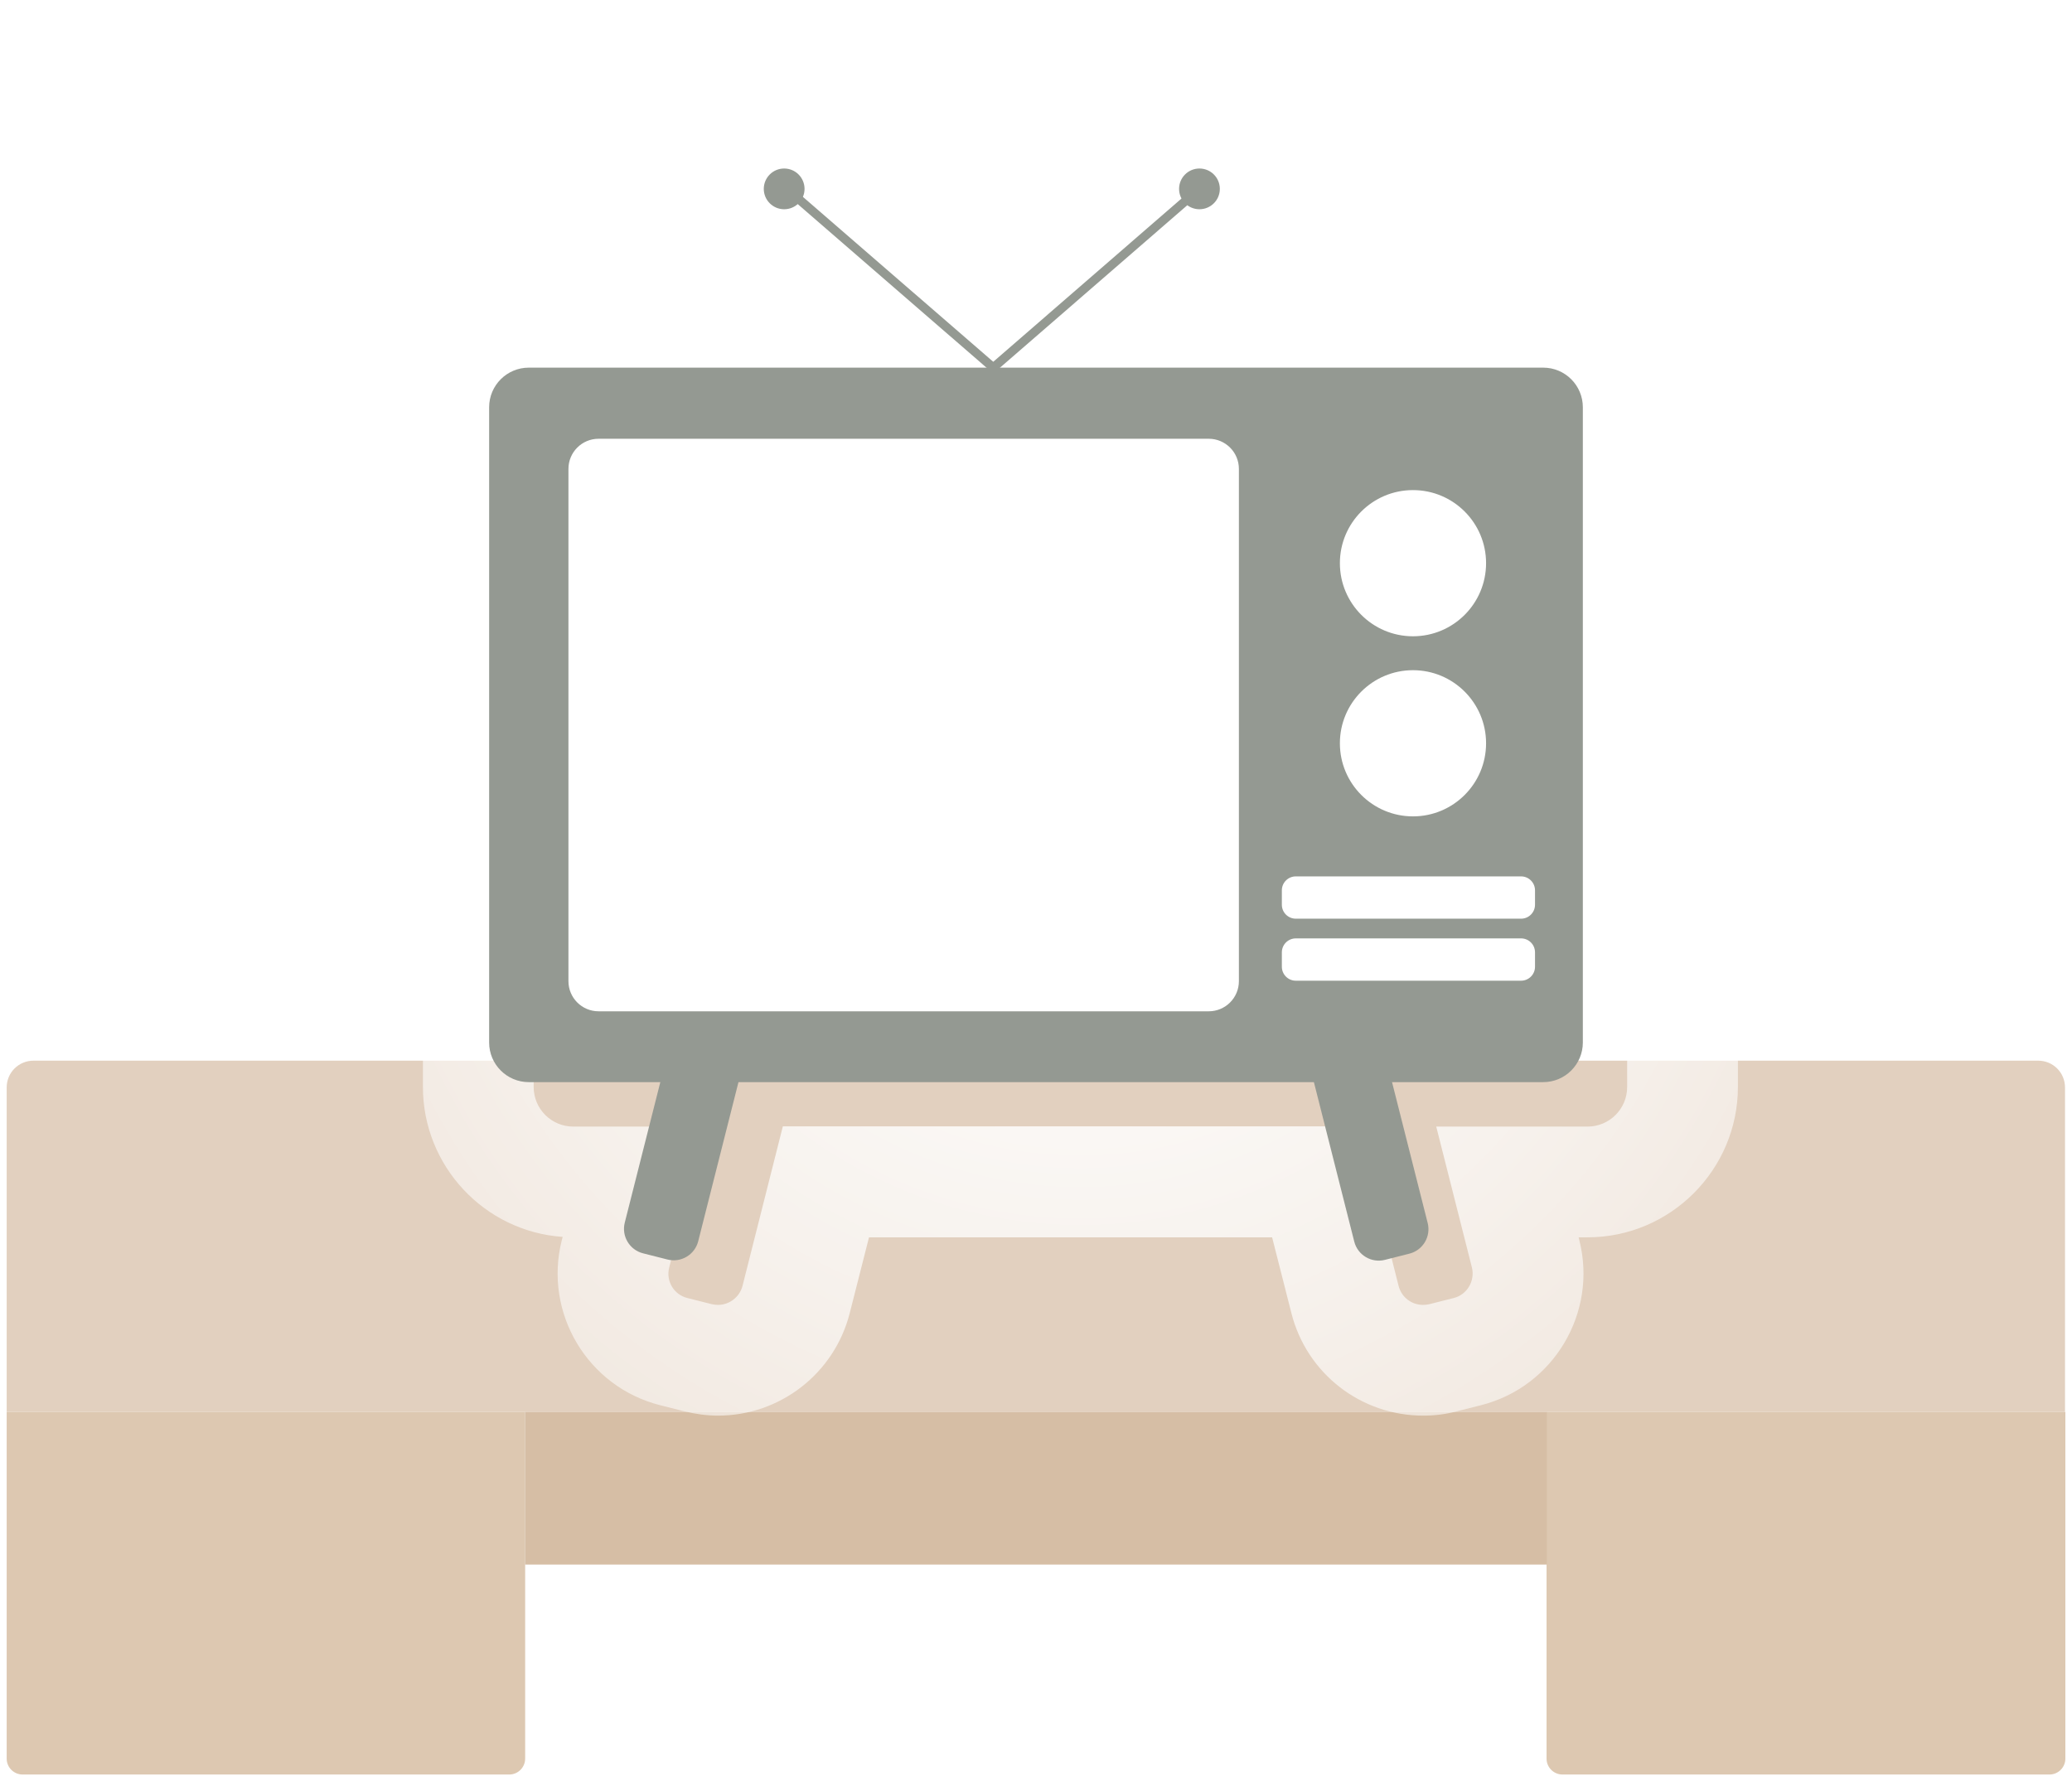 <svg width="116" height="100" viewBox="0 0 116 100" fill="none" xmlns="http://www.w3.org/2000/svg">
<path d="M1.878 59.383H114.105C114.941 59.383 115.609 60.051 115.609 60.887V79.05H0.374V60.887C0.374 60.051 1.042 59.383 1.878 59.383Z" fill="#E2D0BF"/>
<path d="M0.374 79.05H29.401V98.457C29.401 98.94 29.011 99.349 28.509 99.349H1.265C0.782 99.349 0.374 98.959 0.374 98.457V79.05Z" fill="#DDC8B1"/>
<path d="M86.602 79.05H115.629V98.457C115.629 98.94 115.239 99.349 114.737 99.349H87.474C86.992 99.349 86.583 98.959 86.583 98.457V79.05H86.602Z" fill="#DDC8B1"/>
<path d="M86.6 79.05H29.4V87.593H86.6V79.05Z" fill="#D6BEA5"/>
<g filter="url(#filter0_d_2214_45449)">
<path d="M67.152 9.432C67.784 9.432 68.293 9.94 68.293 10.572C68.293 11.205 67.784 11.713 67.152 11.713C66.904 11.713 66.68 11.614 66.482 11.478L55.979 20.592H86.397C87.624 20.592 88.616 21.584 88.616 22.811V58.374C88.616 59.602 87.624 60.594 86.397 60.594H77.927L79.924 68.48C80.11 69.237 79.651 70.006 78.907 70.192L77.531 70.539C77.419 70.564 77.295 70.576 77.183 70.576C76.551 70.576 75.981 70.154 75.819 69.51L73.562 60.582H41.347L39.09 69.51C38.929 70.142 38.346 70.576 37.727 70.576C37.615 70.576 37.503 70.564 37.379 70.539L36.003 70.192C35.246 70.006 34.788 69.237 34.986 68.48L36.983 60.594H29.617C28.389 60.594 27.397 59.602 27.397 58.374V22.811C27.397 21.584 28.389 20.592 29.617 20.592H55.235L44.658 11.428C44.46 11.602 44.199 11.726 43.914 11.726C43.282 11.726 42.773 11.217 42.773 10.585C42.773 9.952 43.282 9.444 43.914 9.444C44.547 9.444 45.055 9.952 45.055 10.585C45.055 10.746 45.018 10.895 44.968 11.031L55.62 20.269L66.172 11.118C66.085 10.957 66.023 10.783 66.023 10.585C66.023 9.952 66.532 9.444 67.164 9.444M67.164 3.244C64.027 3.244 61.336 5.228 60.294 8.006L55.62 12.06L50.709 7.807C49.618 5.129 46.977 3.244 43.914 3.244C39.872 3.244 36.573 6.542 36.573 10.585C36.573 11.974 36.97 13.288 37.64 14.392H29.617C24.979 14.392 21.197 18.174 21.197 22.811V58.374C21.197 62.814 24.657 66.472 29.022 66.769L28.972 66.955C27.943 71.022 30.41 75.164 34.478 76.193L35.854 76.54C36.462 76.689 37.094 76.776 37.714 76.776C41.199 76.776 44.236 74.408 45.092 71.035L46.171 66.794H68.739L69.818 71.035C70.673 74.42 73.711 76.776 77.196 76.776C77.828 76.776 78.448 76.702 79.056 76.54L80.432 76.193C84.499 75.164 86.967 71.01 85.938 66.955L85.9 66.794H86.397C91.034 66.794 94.816 63.012 94.816 58.374V22.811C94.816 18.174 91.034 14.392 86.397 14.392H73.426C74.108 13.276 74.493 11.974 74.493 10.585C74.493 6.542 71.194 3.244 67.152 3.244H67.164Z" fill="url(#paint0_radial_2214_45449)"/>
</g>
<path d="M86.396 20.583H29.604C28.378 20.583 27.384 21.576 27.384 22.802V58.365C27.384 59.591 28.378 60.585 29.604 60.585H86.396C87.622 60.585 88.615 59.591 88.615 58.365V22.802C88.615 21.576 87.622 20.583 86.396 20.583Z" fill="#949992"/>
<path d="M67.672 24.565H33.51C32.579 24.565 31.824 25.32 31.824 26.251V54.932C31.824 55.864 32.579 56.619 33.51 56.619H67.672C68.603 56.619 69.359 55.864 69.359 54.932V26.251C69.359 25.32 68.603 24.565 67.672 24.565Z" fill="white"/>
<path d="M44.001 10.528L55.607 20.584" stroke="#949992" stroke-width="0.496" stroke-linecap="round" stroke-linejoin="round"/>
<path d="M67.201 10.528L55.607 20.584" stroke="#949992" stroke-width="0.496" stroke-linecap="round" stroke-linejoin="round"/>
<path d="M79.105 35.623C81.365 35.623 83.197 33.79 83.197 31.53C83.197 29.27 81.365 27.439 79.105 27.439C76.845 27.439 75.013 29.27 75.013 31.53C75.013 33.79 76.845 35.623 79.105 35.623Z" fill="white"/>
<path d="M79.105 45.706C81.365 45.706 83.197 43.874 83.197 41.614C83.197 39.354 81.365 37.522 79.105 37.522C76.845 37.522 75.013 39.354 75.013 41.614C75.013 43.874 76.845 45.706 79.105 45.706Z" fill="white"/>
<path d="M85.156 49.066H72.545C72.114 49.066 71.764 49.416 71.764 49.847V50.653C71.764 51.085 72.114 51.434 72.545 51.434H85.156C85.588 51.434 85.937 51.085 85.937 50.653V49.847C85.937 49.416 85.588 49.066 85.156 49.066Z" fill="white"/>
<path d="M85.156 52.537H72.545C72.114 52.537 71.764 52.887 71.764 53.318V54.124C71.764 54.556 72.114 54.906 72.545 54.906H85.156C85.588 54.906 85.937 54.556 85.937 54.124V53.318C85.937 52.887 85.588 52.537 85.156 52.537Z" fill="white"/>
<path d="M40.529 58.038L39.158 57.691C38.402 57.5 37.633 57.958 37.441 58.715L34.977 68.452C34.786 69.209 35.244 69.978 36.001 70.169L37.371 70.516C38.128 70.708 38.897 70.249 39.089 69.493L41.553 59.755C41.744 58.999 41.286 58.23 40.529 58.038Z" fill="#949992"/>
<path d="M77.534 70.535L78.904 70.188C79.661 69.997 80.12 69.228 79.928 68.471L77.464 58.734C77.273 57.977 76.504 57.519 75.747 57.71L74.377 58.057C73.62 58.249 73.162 59.017 73.353 59.774L75.817 69.511C76.008 70.268 76.777 70.727 77.534 70.535Z" fill="#949992"/>
<path d="M43.901 11.715C44.531 11.715 45.042 11.205 45.042 10.575C45.042 9.945 44.531 9.434 43.901 9.434C43.271 9.434 42.76 9.945 42.76 10.575C42.76 11.205 43.271 11.715 43.901 11.715Z" fill="#949992"/>
<path d="M67.151 11.715C67.781 11.715 68.292 11.205 68.292 10.575C68.292 9.945 67.781 9.434 67.151 9.434C66.521 9.434 66.01 9.945 66.01 10.575C66.01 11.205 66.521 11.715 67.151 11.715Z" fill="#949992"/>
<defs>
<filter id="filter0_d_2214_45449" x="18.717" y="0.764" width="83.539" height="83.452" filterUnits="userSpaceOnUse" color-interpolation-filters="sRGB">
<feFlood flood-opacity="0" result="BackgroundImageFix"/>
<feColorMatrix in="SourceAlpha" type="matrix" values="0 0 0 0 0 0 0 0 0 0 0 0 0 0 0 0 0 0 127 0" result="hardAlpha"/>
<feOffset dx="2.48" dy="2.48"/>
<feGaussianBlur stdDeviation="2.48"/>
<feColorMatrix type="matrix" values="0 0 0 0 0.137 0 0 0 0 0.137 0 0 0 0 0.137 0 0 0 0.1 0"/>
<feBlend mode="normal" in2="BackgroundImageFix" result="effect1_dropShadow_2214_45449"/>
<feBlend mode="normal" in="SourceGraphic" in2="effect1_dropShadow_2214_45449" result="shape"/>
</filter>
<radialGradient id="paint0_radial_2214_45449" cx="0" cy="0" r="1" gradientUnits="userSpaceOnUse" gradientTransform="translate(58.001 39.998) scale(79.248 79.248)">
<stop stop-color="white"/>
<stop offset="0.08" stop-color="white" stop-opacity="0.96"/>
<stop offset="0.23" stop-color="white" stop-opacity="0.86"/>
<stop offset="0.41" stop-color="white" stop-opacity="0.7"/>
<stop offset="0.62" stop-color="white" stop-opacity="0.47"/>
<stop offset="0.86" stop-color="white" stop-opacity="0.18"/>
<stop offset="1" stop-color="white" stop-opacity="0"/>
</radialGradient>
</defs>
</svg>
